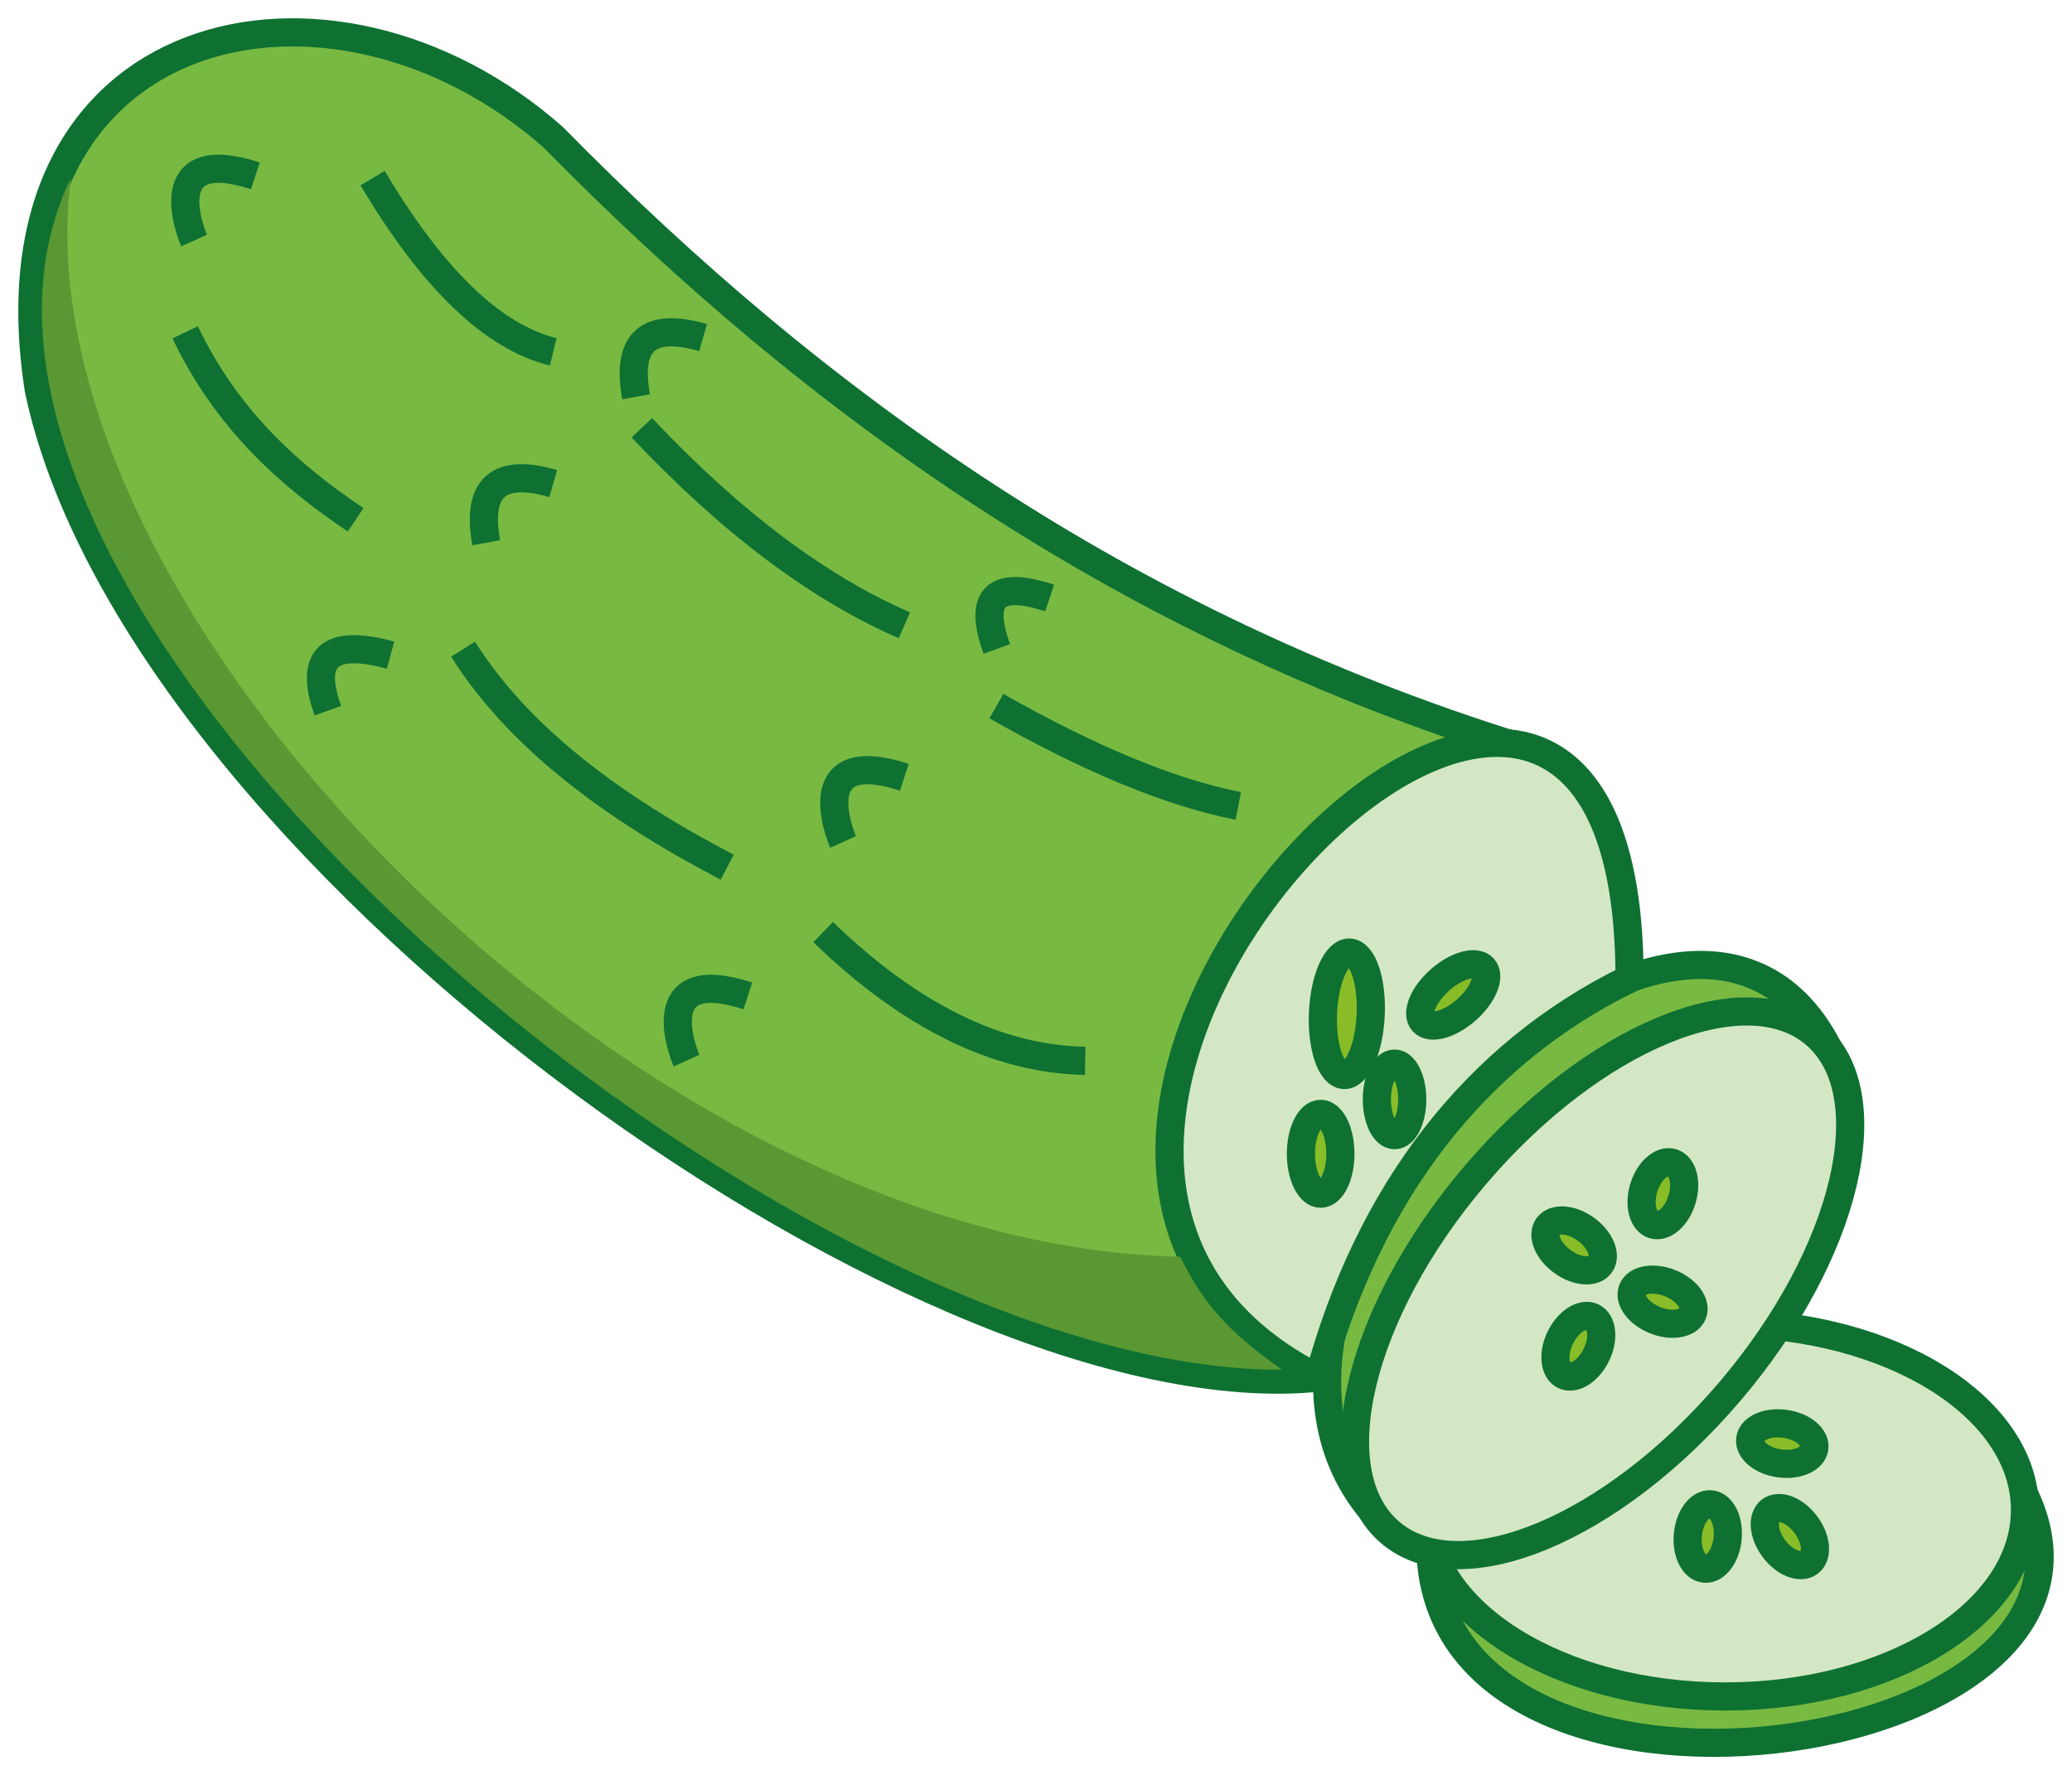 <svg width="64" height="55" viewBox="0 0 64 55" fill="none" xmlns="http://www.w3.org/2000/svg">
<path d="M42.359 46.645C36.327 39.4 51.936 23.685 56.451 32.347L42.359 46.645Z" fill="#78B942" stroke="#0E7132" stroke-width="0.87" stroke-miterlimit="10"/>
<path d="M44.181 47.722C44.181 57.505 66.418 54.478 62.548 46.212L44.181 47.722Z" fill="#78B942" stroke="#0E7132" stroke-width="0.87" stroke-miterlimit="10"/>
<path d="M53.283 52.408C58.4 52.408 62.548 49.828 62.548 46.645C62.548 43.462 58.4 40.882 53.283 40.882C48.166 40.882 44.018 43.462 44.018 46.645C44.018 49.828 48.166 52.408 53.283 52.408Z" fill="#D4E7C4" stroke="#0E7132" stroke-width="0.87" stroke-miterlimit="10"/>
<path d="M53.429 42.99C57.053 38.738 58.231 33.792 56.061 31.944C53.892 30.096 49.196 32.044 45.573 36.297C41.95 40.55 40.772 45.495 42.941 47.343C45.111 49.192 49.806 47.243 53.429 42.99Z" fill="#D4E7C4" stroke="#0E7132" stroke-width="0.87" stroke-miterlimit="10"/>
<path d="M51.953 37.056C52.113 36.527 51.979 36.019 51.653 35.92C51.327 35.821 50.933 36.169 50.773 36.698C50.613 37.226 50.747 37.734 51.073 37.833C51.399 37.932 51.793 37.584 51.953 37.056Z" fill="#89BD27" stroke="#0E7132" stroke-width="0.87" stroke-miterlimit="10"/>
<path d="M49.431 39.061C49.631 38.785 49.431 38.299 48.985 37.974C48.538 37.65 48.014 37.611 47.813 37.886C47.613 38.162 47.813 38.648 48.26 38.972C48.707 39.297 49.231 39.336 49.431 39.061Z" fill="#89BD27" stroke="#0E7132" stroke-width="0.87" stroke-miterlimit="10"/>
<path d="M52.283 40.582C52.409 40.265 52.095 39.843 51.582 39.64C51.069 39.436 50.551 39.527 50.425 39.844C50.3 40.16 50.614 40.582 51.127 40.786C51.64 40.99 52.157 40.898 52.283 40.582Z" fill="#89BD27" stroke="#0E7132" stroke-width="0.87" stroke-miterlimit="10"/>
<path d="M49.306 41.86C49.549 41.364 49.497 40.841 49.191 40.691C48.886 40.541 48.441 40.822 48.198 41.317C47.955 41.813 48.007 42.337 48.312 42.486C48.618 42.636 49.063 42.356 49.306 41.86Z" fill="#89BD27" stroke="#0E7132" stroke-width="0.87" stroke-miterlimit="10"/>
<path d="M56.041 44.735C56.088 44.398 55.683 44.062 55.137 43.986C54.59 43.909 54.108 44.12 54.061 44.458C54.014 44.795 54.419 45.131 54.965 45.207C55.512 45.284 55.994 45.072 56.041 44.735Z" fill="#89BD27" stroke="#0E7132" stroke-width="0.87" stroke-miterlimit="10"/>
<path d="M55.882 48.271C56.156 48.067 56.11 47.543 55.78 47.101C55.45 46.658 54.961 46.464 54.688 46.668C54.415 46.871 54.461 47.395 54.791 47.838C55.12 48.28 55.609 48.474 55.882 48.271Z" fill="#89BD27" stroke="#0E7132" stroke-width="0.87" stroke-miterlimit="10"/>
<path d="M53.363 47.526C53.416 46.976 53.184 46.505 52.845 46.472C52.506 46.439 52.188 46.858 52.135 47.407C52.082 47.957 52.314 48.429 52.653 48.461C52.992 48.494 53.31 48.075 53.363 47.526Z" fill="#89BD27" stroke="#0E7132" stroke-width="0.87" stroke-miterlimit="10"/>
<path d="M1.196 12.024C-0.59 0.527 10.248 -1.82 17.096 4.248C25.212 12.506 34.718 19.283 46.995 23.097C49.618 24.592 50.362 26.946 49.519 30.015C43.635 33.644 40.913 37.891 40.467 42.583C28.147 43.54 4.138 26.038 1.196 12.024Z" fill="#78B942" stroke="#0E7132" stroke-width="0.87" stroke-miterlimit="10"/>
<path d="M40.729 42.583C26.318 35.303 50.334 10.918 50.334 30.235C45.549 32.567 42.267 36.87 40.729 42.583Z" fill="#D4E7C4" stroke="#0E7132" stroke-width="0.87" stroke-miterlimit="10"/>
<path d="M42.338 31.352C42.385 30.308 42.093 29.446 41.686 29.428C41.279 29.41 40.911 30.241 40.865 31.286C40.818 32.33 41.109 33.191 41.516 33.21C41.923 33.228 42.291 32.396 42.338 31.352Z" fill="#89BD27" stroke="#0E7132" stroke-width="0.87" stroke-miterlimit="10"/>
<path d="M45.295 31.197C45.811 30.741 46.047 30.163 45.821 29.909C45.595 29.653 44.994 29.817 44.478 30.273C43.962 30.73 43.727 31.307 43.952 31.562C44.178 31.817 44.779 31.654 45.295 31.197Z" fill="#89BD27" stroke="#0E7132" stroke-width="0.87" stroke-miterlimit="10"/>
<path d="M43.075 35.069C43.377 35.069 43.621 34.574 43.621 33.963C43.621 33.352 43.377 32.857 43.075 32.857C42.774 32.857 42.529 33.352 42.529 33.963C42.529 34.574 42.774 35.069 43.075 35.069Z" fill="#89BD27" stroke="#0E7132" stroke-width="0.87" stroke-miterlimit="10"/>
<path d="M40.793 36.877C41.129 36.877 41.402 36.325 41.402 35.643C41.402 34.962 41.129 34.41 40.793 34.41C40.456 34.41 40.183 34.962 40.183 35.643C40.183 36.325 40.456 36.877 40.793 36.877Z" fill="#89BD27" stroke="#0E7132" stroke-width="0.87" stroke-miterlimit="10"/>
<path d="M11.51 5.503C13.367 8.629 15.231 10.415 17.088 10.869" stroke="#0E7132" stroke-width="0.87" stroke-miterlimit="10"/>
<path d="M19.825 13.215C22.618 16.178 25.318 18.177 27.934 19.318" stroke="#0E7132" stroke-width="0.87" stroke-miterlimit="10"/>
<path d="M30.777 21.814C33.598 23.416 36.114 24.479 38.248 24.897" stroke="#0E7132" stroke-width="0.87" stroke-miterlimit="10"/>
<path d="M5.719 10.266C6.987 12.918 8.88 14.647 10.985 16.058" stroke="#0E7132" stroke-width="0.87" stroke-miterlimit="10"/>
<path d="M14.303 20.055C16.011 22.763 18.903 24.932 22.462 26.79" stroke="#0E7132" stroke-width="0.87" stroke-miterlimit="10"/>
<path d="M25.425 28.796C28.125 31.404 30.819 32.723 33.52 32.772" stroke="#0E7132" stroke-width="0.87" stroke-miterlimit="10"/>
<path d="M12.063 20.24C10.177 19.722 9.532 20.296 10.127 21.955" stroke="#0E7132" stroke-width="0.87" stroke-miterlimit="10"/>
<path d="M17.088 14.938C15.394 14.449 14.707 15.058 15.019 16.767" stroke="#0E7132" stroke-width="0.87" stroke-miterlimit="10"/>
<path d="M21.717 10.429C20.023 9.94 19.336 10.55 19.648 12.258" stroke="#0E7132" stroke-width="0.87" stroke-miterlimit="10"/>
<path d="M23.1 30.766C20.002 29.76 21.108 32.546 21.207 32.765" stroke="#0E7132" stroke-width="0.87" stroke-miterlimit="10"/>
<path d="M27.934 24.011C24.836 23.004 25.942 25.79 26.041 26.01" stroke="#0E7132" stroke-width="0.87" stroke-miterlimit="10"/>
<path d="M7.888 5.432C4.79 4.425 5.896 7.211 5.995 7.431" stroke="#0E7132" stroke-width="0.87" stroke-miterlimit="10"/>
<path d="M32.421 18.475C30.762 17.922 30.202 18.432 30.791 20.048" stroke="#0E7132" stroke-width="0.87" stroke-miterlimit="10"/>
<path d="M2.188 5.503C-4.085 18.503 24.149 42.392 39.602 42.314C37.915 41.137 37.128 40.208 36.462 38.826C19.669 38.472 0.466 18.773 2.188 5.503Z" fill="#599832"/>
</svg>
